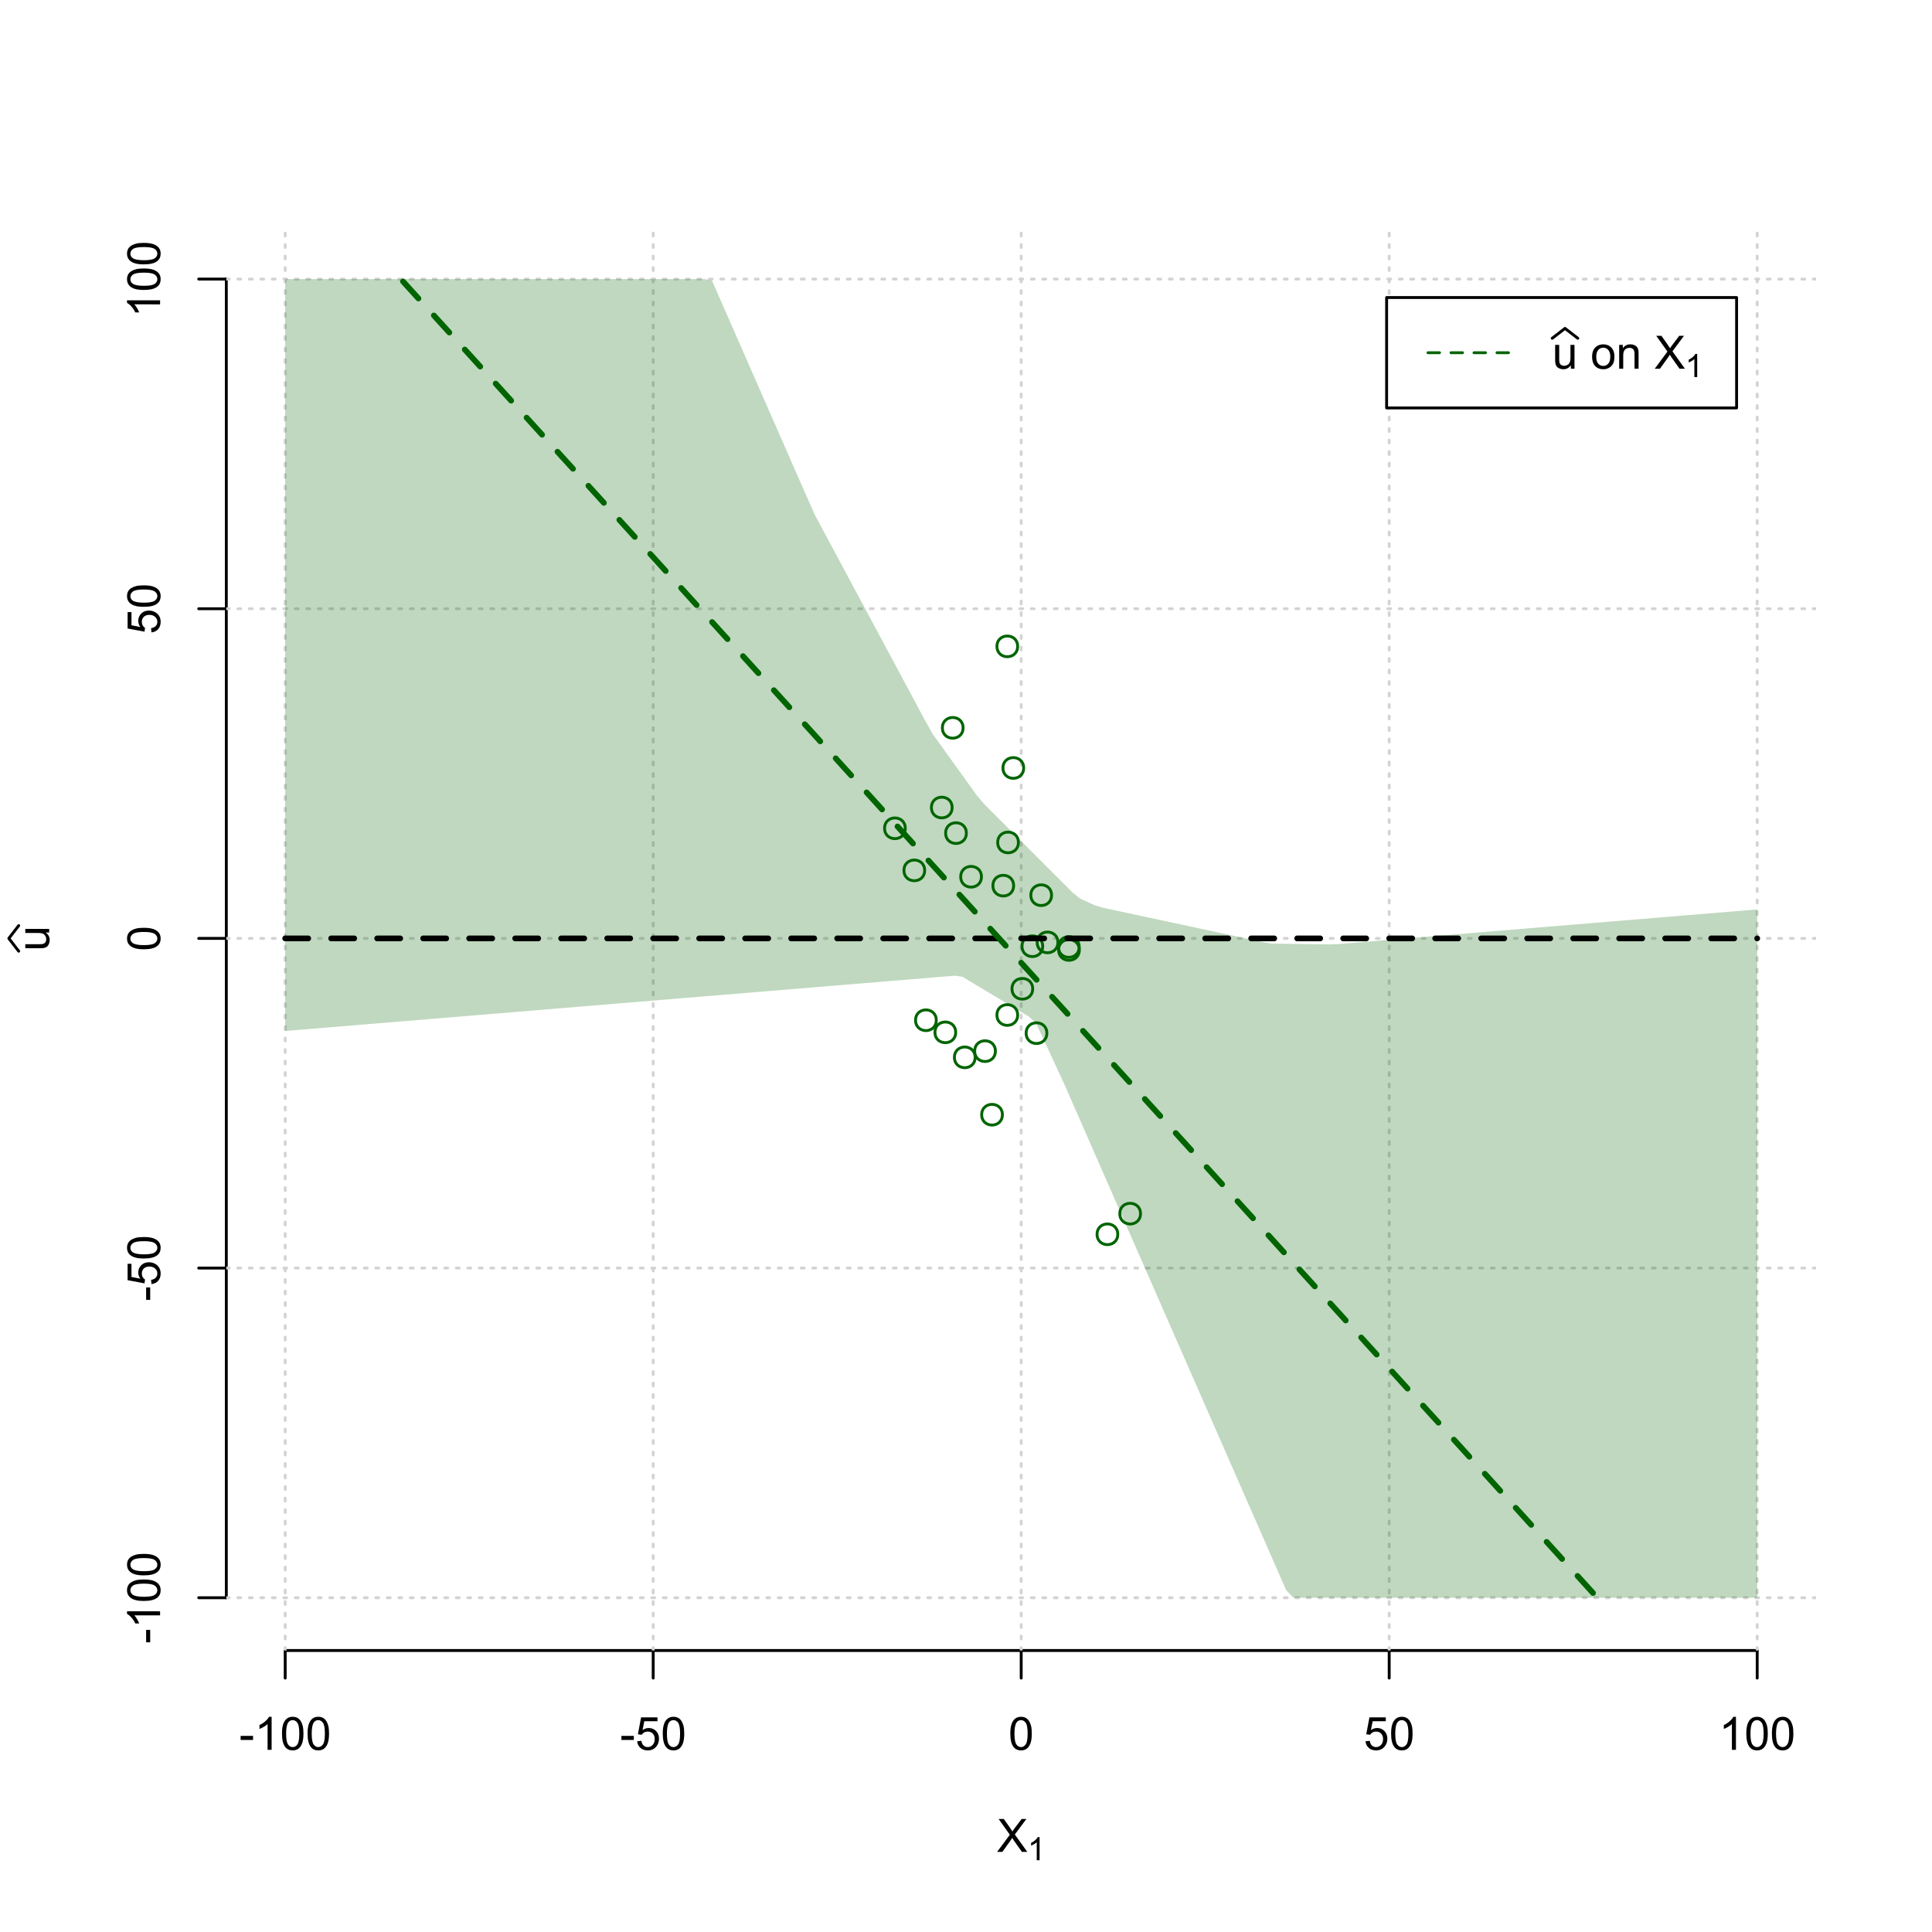 <?xml version="1.0" encoding="UTF-8"?>
<svg xmlns="http://www.w3.org/2000/svg" xmlns:xlink="http://www.w3.org/1999/xlink" width="504pt" height="504pt" viewBox="0 0 504 504" version="1.1">
<defs>
<g>
<symbol overflow="visible" id="glyph0-0">
<path style="stroke:none;" d="M 1.5 0 L 1.5 -7.5 L 7.5 -7.5 L 7.5 0 Z M 1.688 -0.188 L 7.312 -0.188 L 7.312 -7.312 L 1.688 -7.312 Z M 1.688 -0.188 "/>
</symbol>
<symbol overflow="visible" id="glyph0-1">
<path style="stroke:none;" d="M 0.055 0 L 3.375 -4.477 L 0.445 -8.59 L 1.797 -8.59 L 3.359 -6.387 C 3.68 -5.93 3.91 -5.578 4.047 -5.332 C 4.238 -5.645 4.465 -5.969 4.727 -6.312 L 6.457 -8.59 L 7.695 -8.59 L 4.676 -4.539 L 7.93 0 L 6.523 0 L 4.359 -3.062 C 4.238 -3.238 4.113 -3.43 3.984 -3.641 C 3.789 -3.324 3.652 -3.109 3.574 -2.992 L 1.418 0 Z M 0.055 0 "/>
</symbol>
<symbol overflow="visible" id="glyph0-2">
<path style="stroke:none;" d="M 0.383 -2.578 L 0.383 -3.641 L 3.621 -3.641 L 3.621 -2.578 Z M 0.383 -2.578 "/>
</symbol>
<symbol overflow="visible" id="glyph0-3">
<path style="stroke:none;" d="M 4.469 0 L 3.414 0 L 3.414 -6.719 C 3.16 -6.477 2.828 -6.234 2.414 -5.996 C 2 -5.75 1.629 -5.57 1.305 -5.449 L 1.305 -6.469 C 1.895 -6.742 2.41 -7.078 2.852 -7.477 C 3.293 -7.871 3.605 -8.254 3.789 -8.625 L 4.469 -8.625 Z M 4.469 0 "/>
</symbol>
<symbol overflow="visible" id="glyph0-4">
<path style="stroke:none;" d="M 0.5 -4.234 C 0.496 -5.246 0.602 -6.062 0.812 -6.688 C 1.02 -7.305 1.328 -7.785 1.742 -8.121 C 2.148 -8.457 2.668 -8.625 3.297 -8.625 C 3.758 -8.625 4.164 -8.531 4.512 -8.348 C 4.855 -8.16 5.141 -7.891 5.371 -7.543 C 5.594 -7.191 5.773 -6.766 5.906 -6.266 C 6.035 -5.762 6.098 -5.086 6.102 -4.234 C 6.098 -3.227 5.996 -2.414 5.789 -1.797 C 5.578 -1.176 5.266 -0.695 4.859 -0.359 C 4.445 -0.02 3.926 0.145 3.297 0.148 C 2.465 0.145 1.816 -0.148 1.348 -0.742 C 0.781 -1.457 0.496 -2.621 0.5 -4.234 Z M 1.582 -4.234 C 1.582 -2.824 1.746 -1.887 2.074 -1.418 C 2.402 -0.949 2.809 -0.715 3.297 -0.719 C 3.777 -0.715 4.184 -0.949 4.52 -1.422 C 4.848 -1.887 5.016 -2.824 5.016 -4.234 C 5.016 -5.648 4.848 -6.59 4.52 -7.055 C 4.184 -7.516 3.773 -7.746 3.289 -7.75 C 2.801 -7.746 2.414 -7.543 2.125 -7.137 C 1.762 -6.613 1.582 -5.645 1.582 -4.234 Z M 1.582 -4.234 "/>
</symbol>
<symbol overflow="visible" id="glyph0-5">
<path style="stroke:none;" d="M 0.5 -2.25 L 1.605 -2.344 C 1.684 -1.805 1.871 -1.398 2.176 -1.125 C 2.473 -0.852 2.836 -0.715 3.258 -0.719 C 3.766 -0.715 4.195 -0.906 4.547 -1.293 C 4.898 -1.672 5.074 -2.18 5.074 -2.82 C 5.074 -3.414 4.902 -3.891 4.566 -4.242 C 4.227 -4.59 3.785 -4.762 3.242 -4.766 C 2.898 -4.762 2.594 -4.684 2.32 -4.531 C 2.047 -4.375 1.832 -4.176 1.676 -3.93 L 0.688 -4.062 L 1.516 -8.473 L 5.789 -8.473 L 5.789 -7.465 L 2.359 -7.465 L 1.898 -5.156 C 2.414 -5.516 2.953 -5.695 3.523 -5.695 C 4.27 -5.695 4.902 -5.434 5.422 -4.914 C 5.934 -4.395 6.191 -3.727 6.195 -2.914 C 6.191 -2.133 5.965 -1.461 5.516 -0.898 C 4.961 -0.199 4.211 0.145 3.258 0.148 C 2.477 0.145 1.836 -0.07 1.344 -0.508 C 0.844 -0.941 0.562 -1.523 0.5 -2.25 Z M 0.5 -2.25 "/>
</symbol>
<symbol overflow="visible" id="glyph0-6">
<path style="stroke:none;" d="M 4.867 0 L 4.867 -0.914 C 4.379 -0.211 3.723 0.141 2.895 0.141 C 2.527 0.141 2.184 0.07 1.867 -0.07 C 1.547 -0.211 1.309 -0.387 1.156 -0.602 C 1 -0.812 0.895 -1.074 0.832 -1.383 C 0.785 -1.59 0.762 -1.918 0.766 -2.367 L 0.766 -6.223 L 1.82 -6.223 L 1.82 -2.773 C 1.816 -2.219 1.84 -1.848 1.887 -1.656 C 1.949 -1.379 2.09 -1.16 2.309 -1.004 C 2.523 -0.84 2.789 -0.762 3.105 -0.766 C 3.418 -0.762 3.715 -0.844 3.996 -1.008 C 4.273 -1.172 4.469 -1.391 4.586 -1.672 C 4.699 -1.949 4.758 -2.355 4.758 -2.891 L 4.758 -6.223 L 5.812 -6.223 L 5.812 0 Z M 4.867 0 "/>
</symbol>
<symbol overflow="visible" id="glyph0-7">
<path style="stroke:none;" d=""/>
</symbol>
<symbol overflow="visible" id="glyph0-8">
<path style="stroke:none;" d="M 0.398 -3.109 C 0.398 -4.262 0.719 -5.117 1.359 -5.672 C 1.895 -6.133 2.547 -6.363 3.316 -6.363 C 4.172 -6.363 4.871 -6.082 5.414 -5.52 C 5.953 -4.957 6.223 -4.184 6.227 -3.199 C 6.223 -2.398 6.102 -1.766 5.867 -1.309 C 5.625 -0.848 5.277 -0.492 4.82 -0.238 C 4.359 0.016 3.859 0.141 3.316 0.141 C 2.441 0.141 1.734 -0.137 1.203 -0.695 C 0.664 -1.254 0.398 -2.059 0.398 -3.109 Z M 1.484 -3.109 C 1.48 -2.309 1.656 -1.711 2.004 -1.32 C 2.348 -0.922 2.785 -0.727 3.316 -0.727 C 3.84 -0.727 4.273 -0.926 4.621 -1.324 C 4.969 -1.723 5.145 -2.328 5.145 -3.148 C 5.145 -3.914 4.969 -4.496 4.617 -4.895 C 4.266 -5.289 3.832 -5.488 3.316 -5.492 C 2.785 -5.488 2.348 -5.293 2.004 -4.898 C 1.656 -4.5 1.48 -3.902 1.484 -3.109 Z M 1.484 -3.109 "/>
</symbol>
<symbol overflow="visible" id="glyph0-9">
<path style="stroke:none;" d="M 0.789 0 L 0.789 -6.223 L 1.742 -6.223 L 1.742 -5.336 C 2.195 -6.02 2.855 -6.363 3.719 -6.363 C 4.09 -6.363 4.434 -6.293 4.754 -6.16 C 5.066 -6.023 5.305 -5.848 5.461 -5.633 C 5.617 -5.41 5.727 -5.152 5.789 -4.852 C 5.828 -4.656 5.848 -4.312 5.848 -3.828 L 5.848 0 L 4.793 0 L 4.793 -3.785 C 4.793 -4.215 4.75 -4.535 4.668 -4.75 C 4.586 -4.961 4.441 -5.129 4.234 -5.258 C 4.023 -5.383 3.777 -5.449 3.5 -5.449 C 3.047 -5.449 2.66 -5.305 2.332 -5.02 C 2.004 -4.734 1.84 -4.195 1.844 -3.398 L 1.844 0 Z M 0.789 0 "/>
</symbol>
<symbol overflow="visible" id="glyph1-0">
<path style="stroke:none;" d="M 1.051 0 L 1.051 -5.25 L 5.25 -5.25 L 5.25 0 Z M 1.18 -0.133 L 5.117 -0.133 L 5.117 -5.117 L 1.18 -5.117 Z M 1.18 -0.133 "/>
</symbol>
<symbol overflow="visible" id="glyph1-1">
<path style="stroke:none;" d="M 3.129 0 L 2.391 0 L 2.391 -4.703 C 2.211 -4.531 1.977 -4.363 1.691 -4.195 C 1.398 -4.023 1.141 -3.895 0.914 -3.812 L 0.914 -4.527 C 1.328 -4.719 1.688 -4.953 1.996 -5.234 C 2.305 -5.508 2.523 -5.777 2.652 -6.039 L 3.129 -6.039 Z M 3.129 0 "/>
</symbol>
<symbol overflow="visible" id="glyph2-0">
<path style="stroke:none;" d="M 0 -1.5 L -7.5 -1.5 L -7.5 -7.5 L 0 -7.5 Z M -0.188 -1.688 L -0.188 -7.312 L -7.312 -7.312 L -7.312 -1.688 Z M -0.188 -1.688 "/>
</symbol>
<symbol overflow="visible" id="glyph2-1">
<path style="stroke:none;" d="M 0 -4.867 L -0.914 -4.867 C -0.211 -4.379 0.141 -3.723 0.141 -2.895 C 0.141 -2.527 0.07 -2.184 -0.07 -1.867 C -0.211 -1.547 -0.387 -1.309 -0.598 -1.156 C -0.809 -1 -1.07 -0.895 -1.383 -0.832 C -1.59 -0.789 -1.918 -0.766 -2.367 -0.77 L -6.223 -0.77 L -6.223 -1.824 L -2.773 -1.824 C -2.219 -1.82 -1.848 -1.844 -1.656 -1.887 C -1.379 -1.949 -1.16 -2.09 -1.004 -2.309 C -0.84 -2.523 -0.762 -2.789 -0.766 -3.105 C -0.762 -3.418 -0.844 -3.715 -1.008 -3.996 C -1.172 -4.273 -1.391 -4.469 -1.672 -4.586 C -1.945 -4.699 -2.352 -4.758 -2.887 -4.758 L -6.223 -4.758 L -6.223 -5.812 L 0 -5.812 Z M 0 -4.867 "/>
</symbol>
<symbol overflow="visible" id="glyph2-2">
<path style="stroke:none;" d="M -2.578 -0.383 L -3.641 -0.383 L -3.641 -3.621 L -2.578 -3.621 Z M -2.578 -0.383 "/>
</symbol>
<symbol overflow="visible" id="glyph2-3">
<path style="stroke:none;" d="M 0 -4.469 L 0 -3.414 L -6.719 -3.418 C -6.477 -3.16 -6.234 -2.828 -5.996 -2.418 C -5.75 -2.004 -5.57 -1.633 -5.449 -1.309 L -6.469 -1.309 C -6.742 -1.895 -7.078 -2.41 -7.477 -2.852 C -7.871 -3.293 -8.254 -3.605 -8.625 -3.793 L -8.625 -4.473 Z M 0 -4.469 "/>
</symbol>
<symbol overflow="visible" id="glyph2-4">
<path style="stroke:none;" d="M -4.234 -0.5 C -5.246 -0.496 -6.062 -0.602 -6.688 -0.812 C -7.305 -1.02 -7.785 -1.328 -8.121 -1.742 C -8.457 -2.152 -8.625 -2.672 -8.625 -3.301 C -8.625 -3.758 -8.531 -4.164 -8.348 -4.512 C -8.16 -4.859 -7.891 -5.145 -7.543 -5.371 C -7.191 -5.594 -6.766 -5.773 -6.266 -5.906 C -5.762 -6.035 -5.086 -6.098 -4.234 -6.102 C -3.223 -6.098 -2.41 -5.996 -1.793 -5.789 C -1.176 -5.578 -0.695 -5.266 -0.359 -4.859 C -0.02 -4.445 0.145 -3.926 0.148 -3.297 C 0.145 -2.465 -0.148 -1.816 -0.742 -1.348 C -1.457 -0.781 -2.621 -0.496 -4.234 -0.5 Z M -4.234 -1.582 C -2.824 -1.582 -1.887 -1.746 -1.418 -2.074 C -0.949 -2.402 -0.715 -2.809 -0.719 -3.297 C -0.715 -3.777 -0.949 -4.184 -1.422 -4.52 C -1.887 -4.848 -2.824 -5.016 -4.234 -5.016 C -5.648 -5.016 -6.59 -4.848 -7.055 -4.52 C -7.516 -4.188 -7.746 -3.777 -7.75 -3.289 C -7.746 -2.801 -7.543 -2.414 -7.137 -2.129 C -6.613 -1.762 -5.645 -1.582 -4.234 -1.582 Z M -4.234 -1.582 "/>
</symbol>
<symbol overflow="visible" id="glyph2-5">
<path style="stroke:none;" d="M -2.25 -0.5 L -2.344 -1.605 C -1.805 -1.684 -1.398 -1.871 -1.125 -2.176 C -0.852 -2.473 -0.715 -2.836 -0.719 -3.258 C -0.715 -3.766 -0.906 -4.195 -1.293 -4.547 C -1.672 -4.898 -2.18 -5.074 -2.816 -5.074 C -3.414 -5.074 -3.891 -4.902 -4.242 -4.566 C -4.59 -4.227 -4.762 -3.785 -4.766 -3.242 C -4.762 -2.898 -4.684 -2.594 -4.531 -2.32 C -4.375 -2.047 -4.176 -1.832 -3.93 -1.676 L -4.062 -0.688 L -8.473 -1.52 L -8.473 -5.789 L -7.465 -5.789 L -7.465 -2.363 L -5.156 -1.898 C -5.516 -2.414 -5.695 -2.953 -5.695 -3.523 C -5.695 -4.27 -5.434 -4.902 -4.914 -5.422 C -4.395 -5.934 -3.727 -6.191 -2.91 -6.195 C -2.133 -6.191 -1.461 -5.965 -0.895 -5.516 C -0.199 -4.961 0.145 -4.211 0.148 -3.258 C 0.145 -2.477 -0.07 -1.836 -0.508 -1.344 C -0.941 -0.848 -1.523 -0.566 -2.25 -0.5 Z M -2.25 -0.5 "/>
</symbol>
</g>
<clipPath id="clip1">
  <path d="M 74 59.039 L 75 59.039 L 75 430.559 L 74 430.559 Z M 74 59.039 "/>
</clipPath>
<clipPath id="clip2">
  <path d="M 170 59.039 L 171 59.039 L 171 430.559 L 170 430.559 Z M 170 59.039 "/>
</clipPath>
<clipPath id="clip3">
  <path d="M 266 59.039 L 267 59.039 L 267 430.559 L 266 430.559 Z M 266 59.039 "/>
</clipPath>
<clipPath id="clip4">
  <path d="M 362 59.039 L 363 59.039 L 363 430.559 L 362 430.559 Z M 362 59.039 "/>
</clipPath>
<clipPath id="clip5">
  <path d="M 458 59.039 L 459 59.039 L 459 430.559 L 458 430.559 Z M 458 59.039 "/>
</clipPath>
<clipPath id="clip6">
  <path d="M 59.039 416 L 473.758 416 L 473.758 418 L 59.039 418 Z M 59.039 416 "/>
</clipPath>
<clipPath id="clip7">
  <path d="M 59.039 330 L 473.758 330 L 473.758 332 L 59.039 332 Z M 59.039 330 "/>
</clipPath>
<clipPath id="clip8">
  <path d="M 59.039 244 L 473.758 244 L 473.758 246 L 59.039 246 Z M 59.039 244 "/>
</clipPath>
<clipPath id="clip9">
  <path d="M 59.039 158 L 473.758 158 L 473.758 160 L 59.039 160 Z M 59.039 158 "/>
</clipPath>
<clipPath id="clip10">
  <path d="M 59.039 72 L 473.758 72 L 473.758 74 L 59.039 74 Z M 59.039 72 "/>
</clipPath>
</defs>
<g id="surface2286">
<rect x="0" y="0" width="504" height="504" style="fill:rgb(100%,100%,100%);fill-opacity:1;stroke:none;"/>
<g style="fill:rgb(0%,0%,0%);fill-opacity:1;">
  <use xlink:href="#glyph0-1" x="260.062" y="483.102"/>
</g>
<g style="fill:rgb(0%,0%,0%);fill-opacity:1;">
  <use xlink:href="#glyph1-1" x="268.066" y="485.281"/>
</g>
<g style="fill:rgb(0%,0%,0%);fill-opacity:1;">
  <use xlink:href="#glyph2-1" x="12.82" y="248.137"/>
</g>
<path style="fill:none;stroke-width:0.75;stroke-linecap:round;stroke-linejoin:round;stroke:rgb(0%,0%,0%);stroke-opacity:1;stroke-miterlimit:10;" d="M 4.879 248.137 L 2.301 244.801 L 4.879 241.465 "/>
<path style="fill:none;stroke-width:0.75;stroke-linecap:round;stroke-linejoin:round;stroke:rgb(0%,0%,0%);stroke-opacity:1;stroke-miterlimit:10;" d="M 74.398 430.559 L 458.398 430.559 "/>
<path style="fill:none;stroke-width:0.75;stroke-linecap:round;stroke-linejoin:round;stroke:rgb(0%,0%,0%);stroke-opacity:1;stroke-miterlimit:10;" d="M 74.398 430.559 L 74.398 437.762 "/>
<path style="fill:none;stroke-width:0.75;stroke-linecap:round;stroke-linejoin:round;stroke:rgb(0%,0%,0%);stroke-opacity:1;stroke-miterlimit:10;" d="M 170.398 430.559 L 170.398 437.762 "/>
<path style="fill:none;stroke-width:0.75;stroke-linecap:round;stroke-linejoin:round;stroke:rgb(0%,0%,0%);stroke-opacity:1;stroke-miterlimit:10;" d="M 266.398 430.559 L 266.398 437.762 "/>
<path style="fill:none;stroke-width:0.75;stroke-linecap:round;stroke-linejoin:round;stroke:rgb(0%,0%,0%);stroke-opacity:1;stroke-miterlimit:10;" d="M 362.398 430.559 L 362.398 437.762 "/>
<path style="fill:none;stroke-width:0.75;stroke-linecap:round;stroke-linejoin:round;stroke:rgb(0%,0%,0%);stroke-opacity:1;stroke-miterlimit:10;" d="M 458.398 430.559 L 458.398 437.762 "/>
<g style="fill:rgb(0%,0%,0%);fill-opacity:1;">
  <use xlink:href="#glyph0-2" x="62.391" y="456.48"/>
  <use xlink:href="#glyph0-3" x="66.387" y="456.48"/>
  <use xlink:href="#glyph0-4" x="73.061" y="456.48"/>
  <use xlink:href="#glyph0-4" x="79.734" y="456.48"/>
</g>
<g style="fill:rgb(0%,0%,0%);fill-opacity:1;">
  <use xlink:href="#glyph0-2" x="161.727" y="456.48"/>
  <use xlink:href="#glyph0-5" x="165.723" y="456.48"/>
  <use xlink:href="#glyph0-4" x="172.396" y="456.48"/>
</g>
<g style="fill:rgb(0%,0%,0%);fill-opacity:1;">
  <use xlink:href="#glyph0-4" x="263.062" y="456.48"/>
</g>
<g style="fill:rgb(0%,0%,0%);fill-opacity:1;">
  <use xlink:href="#glyph0-5" x="355.727" y="456.48"/>
  <use xlink:href="#glyph0-4" x="362.4" y="456.48"/>
</g>
<g style="fill:rgb(0%,0%,0%);fill-opacity:1;">
  <use xlink:href="#glyph0-3" x="448.387" y="456.48"/>
  <use xlink:href="#glyph0-4" x="455.061" y="456.48"/>
  <use xlink:href="#glyph0-4" x="461.734" y="456.48"/>
</g>
<path style="fill:none;stroke-width:0.75;stroke-linecap:round;stroke-linejoin:round;stroke:rgb(0%,0%,0%);stroke-opacity:1;stroke-miterlimit:10;" d="M 59.039 416.801 L 59.039 72.801 "/>
<path style="fill:none;stroke-width:0.75;stroke-linecap:round;stroke-linejoin:round;stroke:rgb(0%,0%,0%);stroke-opacity:1;stroke-miterlimit:10;" d="M 59.039 416.801 L 51.84 416.801 "/>
<path style="fill:none;stroke-width:0.75;stroke-linecap:round;stroke-linejoin:round;stroke:rgb(0%,0%,0%);stroke-opacity:1;stroke-miterlimit:10;" d="M 59.039 330.801 L 51.84 330.801 "/>
<path style="fill:none;stroke-width:0.75;stroke-linecap:round;stroke-linejoin:round;stroke:rgb(0%,0%,0%);stroke-opacity:1;stroke-miterlimit:10;" d="M 59.039 244.801 L 51.84 244.801 "/>
<path style="fill:none;stroke-width:0.75;stroke-linecap:round;stroke-linejoin:round;stroke:rgb(0%,0%,0%);stroke-opacity:1;stroke-miterlimit:10;" d="M 59.039 158.801 L 51.84 158.801 "/>
<path style="fill:none;stroke-width:0.75;stroke-linecap:round;stroke-linejoin:round;stroke:rgb(0%,0%,0%);stroke-opacity:1;stroke-miterlimit:10;" d="M 59.039 72.801 L 51.84 72.801 "/>
<g style="fill:rgb(0%,0%,0%);fill-opacity:1;">
  <use xlink:href="#glyph2-2" x="41.762" y="428.809"/>
  <use xlink:href="#glyph2-3" x="41.762" y="424.812"/>
  <use xlink:href="#glyph2-4" x="41.762" y="418.139"/>
  <use xlink:href="#glyph2-4" x="41.762" y="411.465"/>
</g>
<g style="fill:rgb(0%,0%,0%);fill-opacity:1;">
  <use xlink:href="#glyph2-2" x="41.762" y="339.473"/>
  <use xlink:href="#glyph2-5" x="41.762" y="335.477"/>
  <use xlink:href="#glyph2-4" x="41.762" y="328.803"/>
</g>
<g style="fill:rgb(0%,0%,0%);fill-opacity:1;">
  <use xlink:href="#glyph2-4" x="41.762" y="248.137"/>
</g>
<g style="fill:rgb(0%,0%,0%);fill-opacity:1;">
  <use xlink:href="#glyph2-5" x="41.762" y="165.473"/>
  <use xlink:href="#glyph2-4" x="41.762" y="158.799"/>
</g>
<g style="fill:rgb(0%,0%,0%);fill-opacity:1;">
  <use xlink:href="#glyph2-3" x="41.762" y="82.812"/>
  <use xlink:href="#glyph2-4" x="41.762" y="76.139"/>
  <use xlink:href="#glyph2-4" x="41.762" y="69.465"/>
</g>
<g clip-path="url(#clip1)" clip-rule="nonzero">
<path style="fill:none;stroke-width:0.75;stroke-linecap:round;stroke-linejoin:round;stroke:rgb(82.745%,82.745%,82.745%);stroke-opacity:1;stroke-dasharray:0.75,2.25;stroke-miterlimit:10;" d="M 74.398 430.559 L 74.398 59.039 "/>
</g>
<g clip-path="url(#clip2)" clip-rule="nonzero">
<path style="fill:none;stroke-width:0.75;stroke-linecap:round;stroke-linejoin:round;stroke:rgb(82.745%,82.745%,82.745%);stroke-opacity:1;stroke-dasharray:0.75,2.25;stroke-miterlimit:10;" d="M 170.398 430.559 L 170.398 59.039 "/>
</g>
<g clip-path="url(#clip3)" clip-rule="nonzero">
<path style="fill:none;stroke-width:0.75;stroke-linecap:round;stroke-linejoin:round;stroke:rgb(82.745%,82.745%,82.745%);stroke-opacity:1;stroke-dasharray:0.75,2.25;stroke-miterlimit:10;" d="M 266.398 430.559 L 266.398 59.039 "/>
</g>
<g clip-path="url(#clip4)" clip-rule="nonzero">
<path style="fill:none;stroke-width:0.75;stroke-linecap:round;stroke-linejoin:round;stroke:rgb(82.745%,82.745%,82.745%);stroke-opacity:1;stroke-dasharray:0.75,2.25;stroke-miterlimit:10;" d="M 362.398 430.559 L 362.398 59.039 "/>
</g>
<g clip-path="url(#clip5)" clip-rule="nonzero">
<path style="fill:none;stroke-width:0.75;stroke-linecap:round;stroke-linejoin:round;stroke:rgb(82.745%,82.745%,82.745%);stroke-opacity:1;stroke-dasharray:0.75,2.25;stroke-miterlimit:10;" d="M 458.398 430.559 L 458.398 59.039 "/>
</g>
<g clip-path="url(#clip6)" clip-rule="nonzero">
<path style="fill:none;stroke-width:0.75;stroke-linecap:round;stroke-linejoin:round;stroke:rgb(82.745%,82.745%,82.745%);stroke-opacity:1;stroke-dasharray:0.75,2.25;stroke-miterlimit:10;" d="M 59.039 416.801 L 473.762 416.801 "/>
</g>
<g clip-path="url(#clip7)" clip-rule="nonzero">
<path style="fill:none;stroke-width:0.75;stroke-linecap:round;stroke-linejoin:round;stroke:rgb(82.745%,82.745%,82.745%);stroke-opacity:1;stroke-dasharray:0.75,2.25;stroke-miterlimit:10;" d="M 59.039 330.801 L 473.762 330.801 "/>
</g>
<g clip-path="url(#clip8)" clip-rule="nonzero">
<path style="fill:none;stroke-width:0.75;stroke-linecap:round;stroke-linejoin:round;stroke:rgb(82.745%,82.745%,82.745%);stroke-opacity:1;stroke-dasharray:0.75,2.25;stroke-miterlimit:10;" d="M 59.039 244.801 L 473.762 244.801 "/>
</g>
<g clip-path="url(#clip9)" clip-rule="nonzero">
<path style="fill:none;stroke-width:0.75;stroke-linecap:round;stroke-linejoin:round;stroke:rgb(82.745%,82.745%,82.745%);stroke-opacity:1;stroke-dasharray:0.75,2.25;stroke-miterlimit:10;" d="M 59.039 158.801 L 473.762 158.801 "/>
</g>
<g clip-path="url(#clip10)" clip-rule="nonzero">
<path style="fill:none;stroke-width:0.75;stroke-linecap:round;stroke-linejoin:round;stroke:rgb(82.745%,82.745%,82.745%);stroke-opacity:1;stroke-dasharray:0.75,2.25;stroke-miterlimit:10;" d="M 59.039 72.801 L 473.762 72.801 "/>
</g>
<path style=" stroke:none;fill-rule:nonzero;fill:rgb(0%,39.216%,0%);fill-opacity:0.251;" d="M 74.398 72.801 L 183.84 72.801 L 185.762 73.254 L 187.68 77.633 L 189.602 82.012 L 191.52 86.391 L 193.441 90.77 L 195.359 95.148 L 197.281 99.527 L 199.199 103.906 L 201.121 108.285 L 203.039 112.664 L 204.961 117.043 L 206.879 121.422 L 208.801 125.801 L 210.719 130.18 L 212.641 134.449 L 214.559 138.031 L 216.48 141.613 L 218.398 145.195 L 220.32 148.777 L 222.238 152.359 L 224.16 155.941 L 226.078 159.52 L 229.922 166.684 L 231.84 170.266 L 233.762 173.848 L 235.68 177.43 L 237.602 181.012 L 239.52 184.59 L 241.441 188.172 L 243.359 191.551 L 245.281 194.223 L 247.199 196.895 L 249.121 199.566 L 251.039 202.234 L 252.961 204.906 L 254.879 207.578 L 256.801 209.816 L 258.719 211.738 L 260.641 213.656 L 262.559 215.578 L 264.48 217.5 L 266.398 219.422 L 268.32 221.344 L 270.238 223.266 L 272.16 225.188 L 274.078 227.109 L 276 229.027 L 277.922 230.949 L 279.84 232.871 L 281.762 234.414 L 283.68 235.289 L 285.602 236.164 L 287.52 236.75 L 289.441 237.164 L 291.359 237.574 L 293.281 237.988 L 295.199 238.398 L 297.121 238.812 L 299.039 239.227 L 300.961 239.637 L 302.879 240.051 L 304.801 240.461 L 306.719 240.875 L 308.641 241.285 L 310.559 241.699 L 312.48 242.113 L 314.398 242.523 L 316.32 242.938 L 318.238 243.348 L 320.16 243.762 L 322.078 244.172 L 325.922 245 L 327.84 245.41 L 329.762 245.824 L 331.68 246.148 L 333.602 246.18 L 335.52 246.207 L 337.441 246.234 L 339.359 246.262 L 341.281 246.293 L 343.199 246.32 L 345.121 246.348 L 347.039 246.375 L 348.961 246.285 L 350.879 246.125 L 352.801 245.965 L 354.719 245.809 L 356.641 245.648 L 358.559 245.492 L 360.48 245.332 L 362.398 245.176 L 364.32 245.016 L 366.238 244.855 L 368.16 244.699 L 370.078 244.539 L 372 244.383 L 373.922 244.223 L 375.84 244.062 L 377.762 243.906 L 379.68 243.746 L 381.602 243.59 L 383.52 243.43 L 385.441 243.273 L 387.359 243.113 L 389.281 242.953 L 391.199 242.797 L 393.121 242.637 L 395.039 242.48 L 396.961 242.32 L 398.879 242.164 L 400.801 242.004 L 402.719 241.844 L 404.641 241.688 L 406.559 241.527 L 408.48 241.371 L 410.398 241.211 L 412.32 241.055 L 414.238 240.895 L 416.16 240.734 L 418.078 240.578 L 420 240.418 L 421.922 240.262 L 423.84 240.102 L 425.762 239.941 L 427.68 239.785 L 429.602 239.625 L 431.52 239.469 L 433.441 239.309 L 435.359 239.152 L 437.281 238.992 L 439.199 238.832 L 441.121 238.676 L 443.039 238.516 L 444.961 238.359 L 446.879 238.199 L 448.801 238.043 L 450.719 237.883 L 452.641 237.723 L 454.559 237.566 L 456.48 237.406 L 458.398 237.25 L 458.398 221.398 L 458.398 416.801 L 337.441 416.801 L 335.52 414.82 L 333.602 410.438 L 331.68 406.059 L 329.762 401.68 L 327.84 397.301 L 325.922 392.922 L 322.078 384.164 L 320.16 379.785 L 318.238 375.406 L 316.32 371.027 L 314.398 366.648 L 312.48 362.27 L 310.559 357.891 L 308.641 353.512 L 306.719 349.133 L 304.801 344.754 L 302.879 340.375 L 300.961 335.996 L 299.039 331.617 L 297.121 327.238 L 295.199 322.859 L 293.281 318.48 L 291.359 314.102 L 289.441 309.723 L 287.52 305.344 L 285.602 300.965 L 283.68 296.586 L 281.762 292.203 L 279.84 287.824 L 277.922 283.445 L 276 279.262 L 274.078 275.113 L 272.16 270.969 L 270.238 266.82 L 268.32 265.145 L 266.398 263.996 L 264.48 262.844 L 262.559 261.695 L 260.641 260.543 L 258.719 259.395 L 256.801 258.246 L 254.879 257.094 L 252.961 255.945 L 251.039 254.793 L 249.121 254.527 L 247.199 254.684 L 245.281 254.844 L 243.359 255 L 241.441 255.16 L 239.52 255.32 L 237.602 255.477 L 235.68 255.637 L 233.762 255.793 L 231.84 255.953 L 229.922 256.109 L 226.078 256.43 L 224.16 256.586 L 222.238 256.746 L 220.32 256.902 L 218.398 257.062 L 216.48 257.219 L 214.559 257.379 L 212.641 257.539 L 210.719 257.695 L 208.801 257.855 L 206.879 258.012 L 204.961 258.172 L 203.039 258.332 L 201.121 258.488 L 199.199 258.648 L 197.281 258.805 L 195.359 258.965 L 193.441 259.121 L 191.52 259.281 L 189.602 259.441 L 187.68 259.598 L 185.762 259.758 L 183.84 259.914 L 181.922 260.074 L 180 260.23 L 178.078 260.391 L 176.16 260.551 L 174.238 260.707 L 172.32 260.867 L 170.398 261.023 L 168.48 261.184 L 166.559 261.34 L 164.641 261.5 L 162.719 261.66 L 160.801 261.816 L 158.879 261.977 L 156.961 262.133 L 155.039 262.293 L 153.121 262.453 L 151.199 262.609 L 149.281 262.77 L 147.359 262.926 L 145.441 263.086 L 143.52 263.242 L 141.602 263.402 L 139.68 263.562 L 137.762 263.719 L 135.84 263.879 L 133.922 264.035 L 132 264.195 L 130.078 264.352 L 128.16 264.512 L 126.238 264.672 L 124.32 264.828 L 122.398 264.988 L 120.48 265.145 L 118.559 265.305 L 116.641 265.465 L 114.719 265.621 L 112.801 265.781 L 110.879 265.938 L 108.961 266.098 L 107.039 266.254 L 105.121 266.414 L 103.199 266.574 L 101.281 266.73 L 99.359 266.891 L 97.441 267.047 L 95.52 267.207 L 93.602 267.363 L 91.68 267.523 L 89.762 267.684 L 87.84 267.84 L 85.922 268 L 84 268.156 L 82.078 268.316 L 80.16 268.477 L 78.238 268.633 L 76.32 268.793 L 74.398 268.949 L 74.398 284.801 Z M 74.398 72.801 "/>
<path style="fill:none;stroke-width:0.75;stroke-linecap:round;stroke-linejoin:round;stroke:rgb(0%,39.216%,0%);stroke-opacity:1;stroke-miterlimit:10;" d="M 265.473 264.785 C 265.473 268.383 260.07 268.383 260.07 264.785 C 260.07 261.184 265.473 261.184 265.473 264.785 "/>
<path style="fill:none;stroke-width:0.75;stroke-linecap:round;stroke-linejoin:round;stroke:rgb(0%,39.216%,0%);stroke-opacity:1;stroke-miterlimit:10;" d="M 272.008 246.84 C 272.008 250.441 266.609 250.441 266.609 246.84 C 266.609 243.242 272.008 243.242 272.008 246.84 "/>
<path style="fill:none;stroke-width:0.75;stroke-linecap:round;stroke-linejoin:round;stroke:rgb(0%,39.216%,0%);stroke-opacity:1;stroke-miterlimit:10;" d="M 261.492 290.793 C 261.492 294.395 256.09 294.395 256.09 290.793 C 256.09 287.195 261.492 287.195 261.492 290.793 "/>
<path style="fill:none;stroke-width:0.75;stroke-linecap:round;stroke-linejoin:round;stroke:rgb(0%,39.216%,0%);stroke-opacity:1;stroke-miterlimit:10;" d="M 275.973 245.844 C 275.973 249.445 270.57 249.445 270.57 245.844 C 270.57 242.242 275.973 242.242 275.973 245.844 "/>
<path style="fill:none;stroke-width:0.75;stroke-linecap:round;stroke-linejoin:round;stroke:rgb(0%,39.216%,0%);stroke-opacity:1;stroke-miterlimit:10;" d="M 267.043 200.34 C 267.043 203.941 261.641 203.941 261.641 200.34 C 261.641 196.738 267.043 196.738 267.043 200.34 "/>
<path style="fill:none;stroke-width:0.75;stroke-linecap:round;stroke-linejoin:round;stroke:rgb(0%,39.216%,0%);stroke-opacity:1;stroke-miterlimit:10;" d="M 254.379 275.828 C 254.379 279.43 248.98 279.43 248.98 275.828 C 248.98 272.23 254.379 272.23 254.379 275.828 "/>
<path style="fill:none;stroke-width:0.75;stroke-linecap:round;stroke-linejoin:round;stroke:rgb(0%,39.216%,0%);stroke-opacity:1;stroke-miterlimit:10;" d="M 251.238 189.871 C 251.238 193.473 245.84 193.473 245.84 189.871 C 245.84 186.273 251.238 186.273 251.238 189.871 "/>
<path style="fill:none;stroke-width:0.75;stroke-linecap:round;stroke-linejoin:round;stroke:rgb(0%,39.216%,0%);stroke-opacity:1;stroke-miterlimit:10;" d="M 265.473 168.617 C 265.473 172.219 260.074 172.219 260.074 168.617 C 260.074 165.016 265.473 165.016 265.473 168.617 "/>
<path style="fill:none;stroke-width:0.75;stroke-linecap:round;stroke-linejoin:round;stroke:rgb(0%,39.216%,0%);stroke-opacity:1;stroke-miterlimit:10;" d="M 252.09 217.332 C 252.09 220.934 246.688 220.934 246.688 217.332 C 246.688 213.734 252.09 213.734 252.09 217.332 "/>
<path style="fill:none;stroke-width:0.75;stroke-linecap:round;stroke-linejoin:round;stroke:rgb(0%,39.216%,0%);stroke-opacity:1;stroke-miterlimit:10;" d="M 256.027 228.719 C 256.027 232.32 250.625 232.32 250.625 228.719 C 250.625 225.121 256.027 225.121 256.027 228.719 "/>
<path style="fill:none;stroke-width:0.75;stroke-linecap:round;stroke-linejoin:round;stroke:rgb(0%,39.216%,0%);stroke-opacity:1;stroke-miterlimit:10;" d="M 274.316 233.523 C 274.316 237.125 268.918 237.125 268.918 233.523 C 268.918 229.926 274.316 229.926 274.316 233.523 "/>
<path style="fill:none;stroke-width:0.75;stroke-linecap:round;stroke-linejoin:round;stroke:rgb(0%,39.216%,0%);stroke-opacity:1;stroke-miterlimit:10;" d="M 265.672 219.77 C 265.672 223.371 260.27 223.371 260.27 219.77 C 260.27 216.172 265.672 216.172 265.672 219.77 "/>
<path style="fill:none;stroke-width:0.75;stroke-linecap:round;stroke-linejoin:round;stroke:rgb(0%,39.216%,0%);stroke-opacity:1;stroke-miterlimit:10;" d="M 264.422 231.039 C 264.422 234.637 259.023 234.637 259.023 231.039 C 259.023 227.438 264.422 227.438 264.422 231.039 "/>
<path style="fill:none;stroke-width:0.75;stroke-linecap:round;stroke-linejoin:round;stroke:rgb(0%,39.216%,0%);stroke-opacity:1;stroke-miterlimit:10;" d="M 273.094 269.516 C 273.094 273.117 267.691 273.117 267.691 269.516 C 267.691 265.914 273.094 265.914 273.094 269.516 "/>
<path style="fill:none;stroke-width:0.75;stroke-linecap:round;stroke-linejoin:round;stroke:rgb(0%,39.216%,0%);stroke-opacity:1;stroke-miterlimit:10;" d="M 291.59 321.988 C 291.59 325.59 286.191 325.59 286.191 321.988 C 286.191 318.391 291.59 318.391 291.59 321.988 "/>
<path style="fill:none;stroke-width:0.75;stroke-linecap:round;stroke-linejoin:round;stroke:rgb(0%,39.216%,0%);stroke-opacity:1;stroke-miterlimit:10;" d="M 297.523 316.605 C 297.523 320.207 292.125 320.207 292.125 316.605 C 292.125 313.004 297.523 313.004 297.523 316.605 "/>
<path style="fill:none;stroke-width:0.75;stroke-linecap:round;stroke-linejoin:round;stroke:rgb(0%,39.216%,0%);stroke-opacity:1;stroke-miterlimit:10;" d="M 259.668 274.207 C 259.668 277.809 254.266 277.809 254.266 274.207 C 254.266 270.605 259.668 270.605 259.668 274.207 "/>
<path style="fill:none;stroke-width:0.75;stroke-linecap:round;stroke-linejoin:round;stroke:rgb(0%,39.216%,0%);stroke-opacity:1;stroke-miterlimit:10;" d="M 281.562 247.812 C 281.562 251.414 276.16 251.414 276.16 247.812 C 276.16 244.215 281.562 244.215 281.562 247.812 "/>
<path style="fill:none;stroke-width:0.75;stroke-linecap:round;stroke-linejoin:round;stroke:rgb(0%,39.216%,0%);stroke-opacity:1;stroke-miterlimit:10;" d="M 236.156 216.078 C 236.156 219.68 230.758 219.68 230.758 216.078 C 230.758 212.477 236.156 212.477 236.156 216.078 "/>
<path style="fill:none;stroke-width:0.75;stroke-linecap:round;stroke-linejoin:round;stroke:rgb(0%,39.216%,0%);stroke-opacity:1;stroke-miterlimit:10;" d="M 249.309 269.309 C 249.309 272.906 243.906 272.906 243.906 269.309 C 243.906 265.707 249.309 265.707 249.309 269.309 "/>
<path style="fill:none;stroke-width:0.75;stroke-linecap:round;stroke-linejoin:round;stroke:rgb(0%,39.216%,0%);stroke-opacity:1;stroke-miterlimit:10;" d="M 269.395 257.945 C 269.395 261.543 263.996 261.543 263.996 257.945 C 263.996 254.344 269.395 254.344 269.395 257.945 "/>
<path style="fill:none;stroke-width:0.75;stroke-linecap:round;stroke-linejoin:round;stroke:rgb(0%,39.216%,0%);stroke-opacity:1;stroke-miterlimit:10;" d="M 248.379 210.656 C 248.379 214.258 242.98 214.258 242.98 210.656 C 242.98 207.059 248.379 207.059 248.379 210.656 "/>
<path style="fill:none;stroke-width:0.75;stroke-linecap:round;stroke-linejoin:round;stroke:rgb(0%,39.216%,0%);stroke-opacity:1;stroke-miterlimit:10;" d="M 241.215 227.059 C 241.215 230.66 235.816 230.66 235.816 227.059 C 235.816 223.457 241.215 223.457 241.215 227.059 "/>
<path style="fill:none;stroke-width:0.75;stroke-linecap:round;stroke-linejoin:round;stroke:rgb(0%,39.216%,0%);stroke-opacity:1;stroke-miterlimit:10;" d="M 244.246 266.148 C 244.246 269.75 238.844 269.75 238.844 266.148 C 238.844 262.547 244.246 262.547 244.246 266.148 "/>
<path style="fill:none;stroke-width:0.75;stroke-linecap:round;stroke-linejoin:round;stroke:rgb(0%,39.216%,0%);stroke-opacity:1;stroke-miterlimit:10;" d="M 281.523 247.043 C 281.523 250.645 276.125 250.645 276.125 247.043 C 276.125 243.445 281.523 243.445 281.523 247.043 "/>
<path style="fill:none;stroke-width:1.5;stroke-linecap:round;stroke-linejoin:round;stroke:rgb(0%,0%,0%);stroke-opacity:1;stroke-dasharray:6,6;stroke-miterlimit:10;" d="M 74.398 244.801 L 458.398 244.801 "/>
<path style="fill:none;stroke-width:1.5;stroke-linecap:round;stroke-linejoin:round;stroke:rgb(0%,39.216%,0%);stroke-opacity:1;stroke-dasharray:6,6;stroke-miterlimit:10;" d="M 105.121 73.41 L 107.039 75.527 L 108.961 77.641 L 110.879 79.758 L 112.801 81.875 L 114.719 83.992 L 116.641 86.105 L 118.559 88.223 L 120.48 90.34 L 122.398 92.453 L 124.32 94.57 L 126.238 96.688 L 128.16 98.805 L 130.078 100.918 L 133.922 105.152 L 135.84 107.266 L 137.762 109.383 L 139.68 111.5 L 141.602 113.617 L 143.52 115.73 L 145.441 117.848 L 147.359 119.965 L 149.281 122.078 L 151.199 124.195 L 153.121 126.312 L 155.039 128.43 L 156.961 130.543 L 158.879 132.66 L 160.801 134.777 L 162.719 136.891 L 164.641 139.008 L 166.559 141.125 L 168.48 143.242 L 170.398 145.355 L 172.32 147.473 L 174.238 149.59 L 176.16 151.703 L 178.078 153.82 L 181.922 158.055 L 183.84 160.168 L 185.762 162.285 L 187.68 164.402 L 189.602 166.516 L 191.52 168.633 L 193.441 170.75 L 195.359 172.867 L 197.281 174.98 L 199.199 177.098 L 201.121 179.215 L 203.039 181.328 L 204.961 183.445 L 206.879 185.562 L 208.801 187.68 L 210.719 189.793 L 212.641 191.91 L 214.559 194.027 L 216.48 196.141 L 218.398 198.258 L 220.32 200.375 L 222.238 202.492 L 224.16 204.605 L 226.078 206.723 L 228 208.84 L 229.922 210.953 L 231.84 213.07 L 233.762 215.188 L 235.68 217.305 L 237.602 219.418 L 239.52 221.535 L 241.441 223.652 L 243.359 225.766 L 245.281 227.883 L 247.199 230 L 249.121 232.117 L 251.039 234.23 L 252.961 236.348 L 254.879 238.465 L 256.801 240.578 L 258.719 242.695 L 260.641 244.812 L 262.559 246.93 L 264.48 249.043 L 266.398 251.16 L 268.32 253.277 L 270.238 255.395 L 272.16 257.508 L 274.078 259.625 L 276 261.742 L 277.922 263.855 L 279.84 265.973 L 281.762 268.09 L 283.68 270.207 L 285.602 272.32 L 287.52 274.438 L 289.441 276.555 L 291.359 278.668 L 293.281 280.785 L 295.199 282.902 L 297.121 285.02 L 299.039 287.133 L 300.961 289.25 L 302.879 291.367 L 304.801 293.48 L 306.719 295.598 L 308.641 297.715 L 310.559 299.832 L 312.48 301.945 L 314.398 304.062 L 316.32 306.18 L 318.238 308.293 L 320.16 310.41 L 322.078 312.527 L 324 314.645 L 325.922 316.758 L 327.84 318.875 L 329.762 320.992 L 331.68 323.105 L 333.602 325.223 L 335.52 327.34 L 337.441 329.457 L 339.359 331.57 L 341.281 333.688 L 343.199 335.805 L 345.121 337.918 L 347.039 340.035 L 348.961 342.152 L 350.879 344.27 L 352.801 346.383 L 354.719 348.5 L 356.641 350.617 L 358.559 352.73 L 360.48 354.848 L 362.398 356.965 L 364.32 359.082 L 366.238 361.195 L 368.16 363.312 L 370.078 365.43 L 372 367.543 L 373.922 369.66 L 375.84 371.777 L 377.762 373.895 L 379.68 376.008 L 381.602 378.125 L 383.52 380.242 L 385.441 382.355 L 387.359 384.473 L 389.281 386.59 L 391.199 388.707 L 393.121 390.82 L 395.039 392.938 L 396.961 395.055 L 398.879 397.168 L 400.801 399.285 L 402.719 401.402 L 404.641 403.52 L 406.559 405.633 L 408.48 407.75 L 410.398 409.867 L 412.32 411.98 L 414.238 414.098 L 416.16 416.215 "/>
<path style="fill-rule:nonzero;fill:rgb(100%,100%,100%);fill-opacity:1;stroke-width:0.75;stroke-linecap:round;stroke-linejoin:round;stroke:rgb(0%,0%,0%);stroke-opacity:1;stroke-miterlimit:10;" d="M 361.727 77.617 L 453.027 77.617 L 453.027 106.418 L 361.727 106.418 Z M 361.727 77.617 "/>
<path style="fill:none;stroke-width:0.75;stroke-linecap:round;stroke-linejoin:round;stroke:rgb(0%,39.216%,0%);stroke-opacity:1;stroke-dasharray:3,3;stroke-miterlimit:10;" d="M 372.523 92.016 L 394.125 92.016 "/>
<g style="fill:rgb(0%,0%,0%);fill-opacity:1;">
  <use xlink:href="#glyph0-6" x="404.926" y="96.188"/>
</g>
<path style="fill:none;stroke-width:0.75;stroke-linecap:round;stroke-linejoin:round;stroke:rgb(0%,0%,0%);stroke-opacity:1;stroke-miterlimit:10;" d="M 404.926 88.246 L 408.262 85.668 L 411.598 88.246 "/>
<g style="fill:rgb(0%,0%,0%);fill-opacity:1;">
  <use xlink:href="#glyph0-7" x="411.598" y="96.188"/>
  <use xlink:href="#glyph0-8" x="414.932" y="96.188"/>
  <use xlink:href="#glyph0-9" x="421.605" y="96.188"/>
  <use xlink:href="#glyph0-7" x="428.279" y="96.188"/>
</g>
<g style="fill:rgb(0%,0%,0%);fill-opacity:1;">
  <use xlink:href="#glyph0-1" x="431.613" y="96.188"/>
</g>
<g style="fill:rgb(0%,0%,0%);fill-opacity:1;">
  <use xlink:href="#glyph1-1" x="439.617" y="98.363"/>
</g>
<g style="fill:rgb(0%,0%,0%);fill-opacity:1;">
  <use xlink:href="#glyph0-7" x="444.289" y="96.188"/>
</g>
</g>
</svg>
